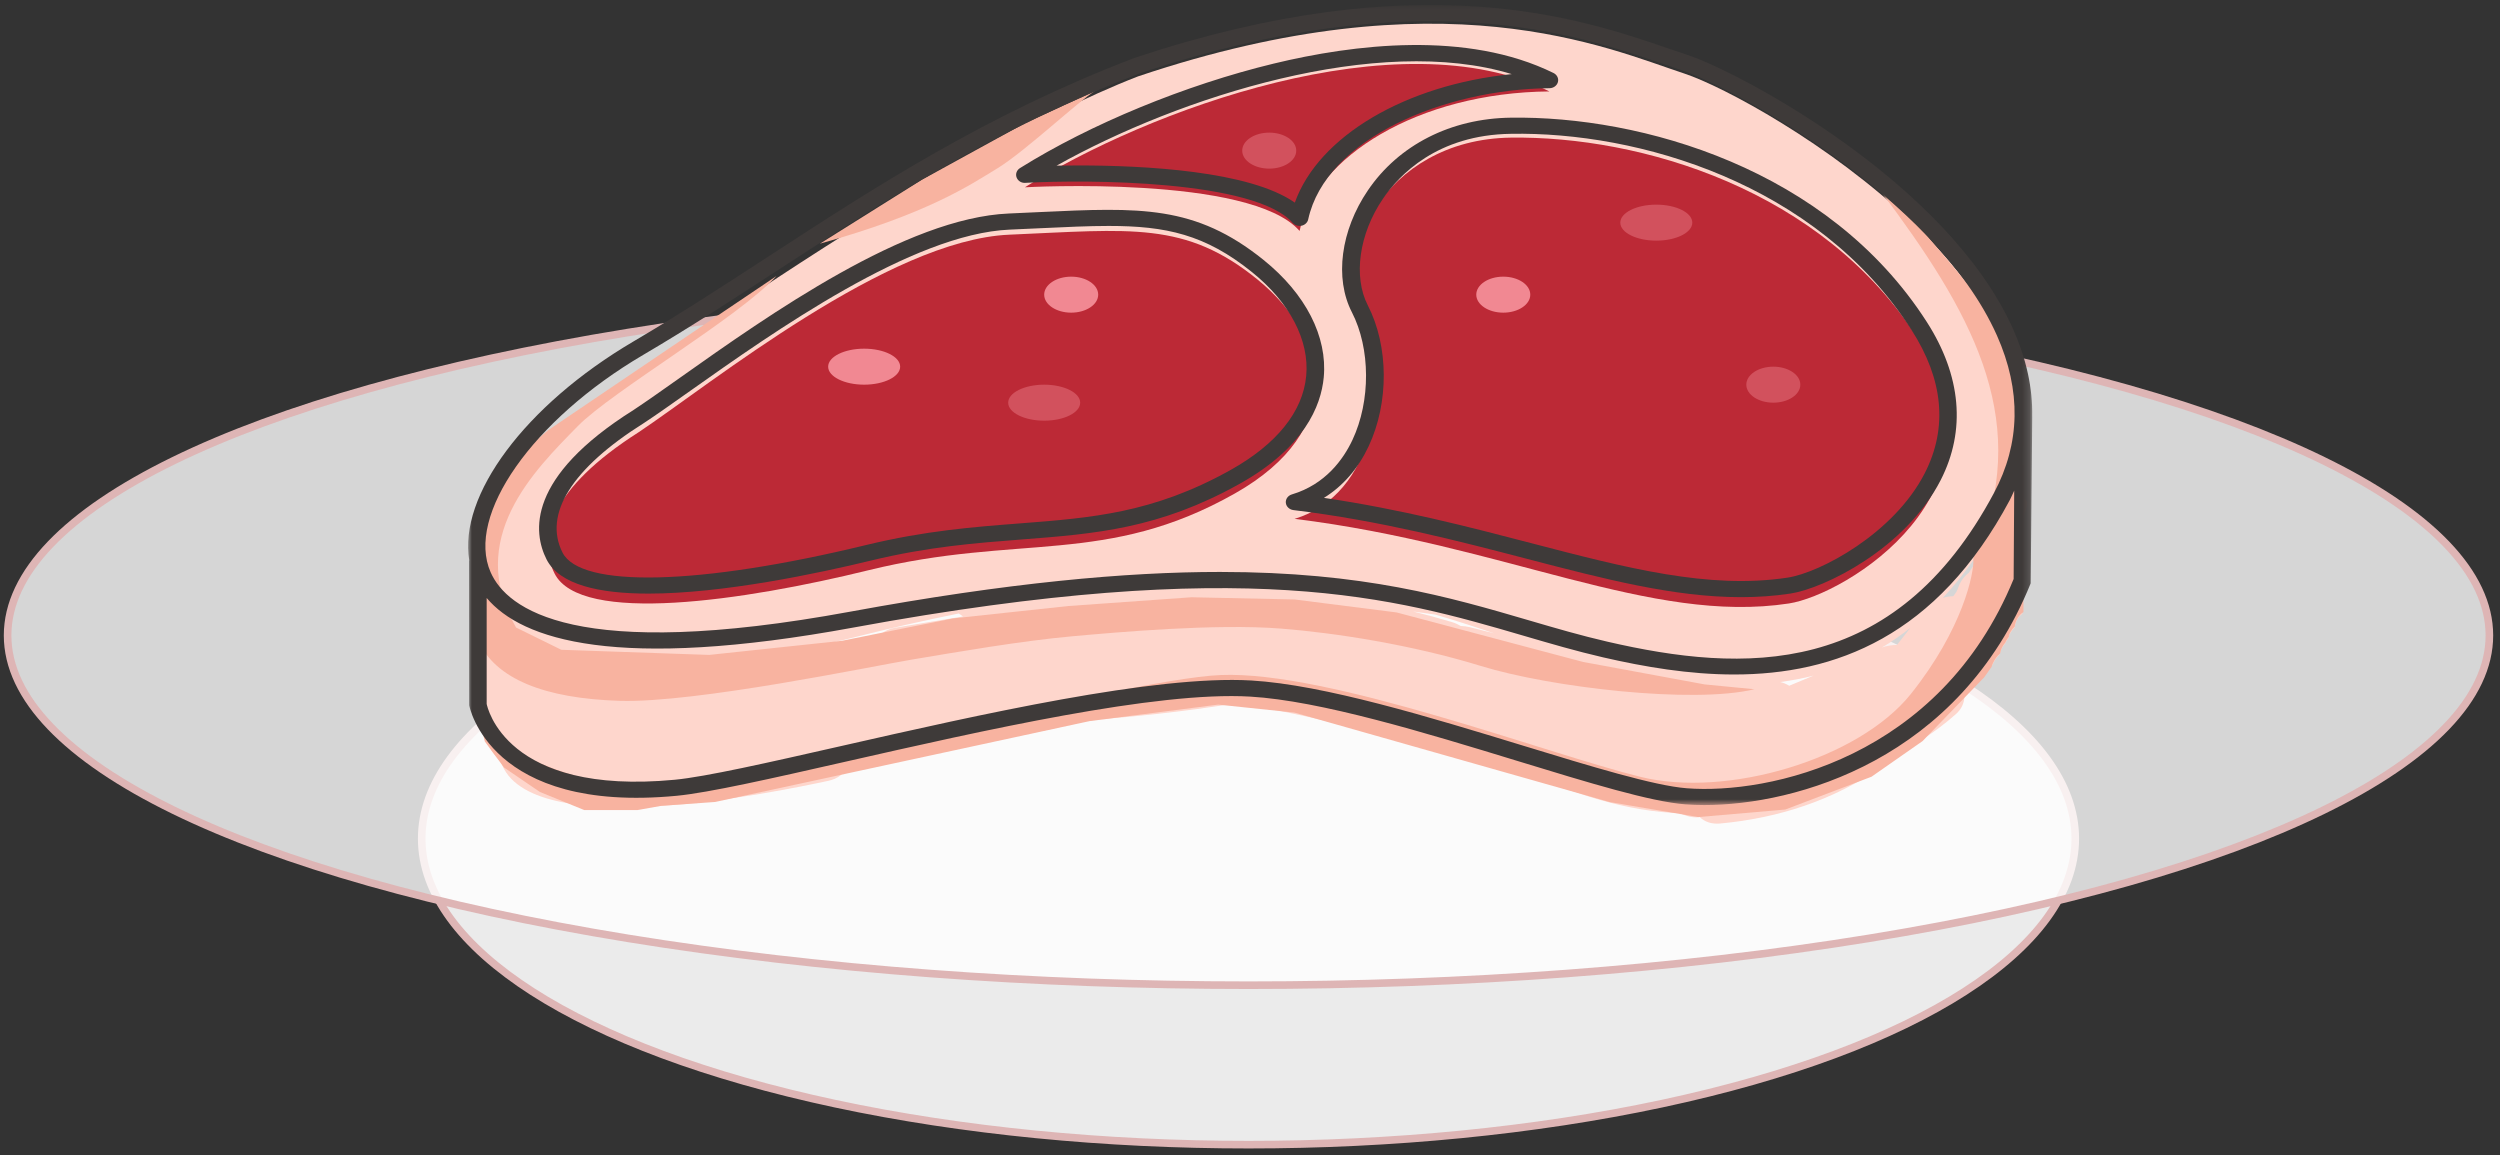 <?xml version="1.0" encoding="UTF-8"?>
<svg width="329px" height="152px" viewBox="0 0 329 152" version="1.1" xmlns="http://www.w3.org/2000/svg" xmlns:xlink="http://www.w3.org/1999/xlink">
    <rect x="0" y="0" width="329" height="152" fill="#333333" stroke="none"/>
    <!-- Generator: Sketch 56.3 (81716) - https://sketch.com -->
    <title>一盤肉</title>
    <desc>Created with Sketch.</desc>
    <defs>
        <polygon id="path-1" points="0 0.965 205.843 0.965 205.843 106.26 0 106.26"></polygon>
    </defs>
    <g id="Website" stroke="none" stroke-width="1" fill="none" fill-rule="evenodd">
        <g id="Desktop-HD-Copy" transform="translate(-299, -415)">
            <g id="一盤肉" transform="translate(300, 414.5)">
                <g id="-盤子" transform="translate(0.001, 38.092)" fill="#FFFFFF" stroke="#DEB5B5">
                    <ellipse id="Oval" fill-opacity="0.9" cx="163.301" cy="72.769" rx="108.803" ry="40.277"></ellipse>
                    <ellipse id="Oval" fill-opacity="0.8" cx="163.301" cy="46.031" rx="163.301" ry="46.031"></ellipse>
                </g>
                <g id="肉" transform="translate(60.6, 0.185)">
                    <g id="Group-9" transform="translate(1, 2.725)">
                        <path d="M187.047,82.457 C186.396,82.47 185.734,82.576 185.087,82.785 C186.359,82.033 187.593,81.161 188.805,80.21 C188.219,80.959 187.633,81.708 187.047,82.457 M172.864,87.833 C172.512,87.624 172.129,87.448 171.685,87.344 C173.162,87.146 174.619,86.868 176.048,86.507 C174.987,86.948 173.924,87.389 172.864,87.833 M130.838,80.13 C130.423,80.029 130.027,79.984 129.645,79.971 C129.293,79.766 128.911,79.586 128.468,79.452 C126.775,78.942 125.073,78.485 123.364,78.061 C124.332,78.186 125.3,78.326 126.268,78.466 C128.999,79.256 131.56,80.098 134.015,80.937 C132.959,80.662 131.898,80.391 130.838,80.13 M55.153,80.208 C54.489,80.317 53.898,80.595 53.398,80.978 C52.059,81.26 50.718,81.545 49.38,81.827 C48.692,81.971 48.129,82.223 47.652,82.531 C47.532,82.36 47.395,82.205 47.214,82.091 C47.992,81.902 48.741,81.736 49.544,81.529 C54.53,80.257 59.174,79.213 63.588,78.322 C63.76,78.466 63.94,78.595 64.137,78.711 C61.143,79.211 58.148,79.71 55.153,80.208 M199.678,84.937 C199.794,84.688 199.928,84.479 200.086,84.253 C200.215,84.072 200.364,83.913 200.526,83.762 C200.542,83.721 200.565,83.68 200.581,83.639 C200.681,83.142 200.927,82.668 201.297,82.264 C201.332,82.193 201.35,82.117 201.394,82.05 C201.478,81.923 201.559,81.794 201.64,81.669 C201.675,81.616 201.721,81.573 201.76,81.521 C201.786,81.435 201.788,81.347 201.82,81.265 C201.786,81.323 201.749,81.381 201.712,81.439 C201.726,81.405 201.739,81.37 201.753,81.336 C201.915,80.918 202.154,80.561 202.443,80.259 C202.453,80.251 202.462,80.242 202.469,80.231 C202.467,80.236 202.464,80.24 202.462,80.244 C202.483,80.223 202.506,80.21 202.527,80.19 C202.615,79.471 202.948,78.787 203.564,78.337 C203.509,78.197 203.46,78.053 203.384,77.921 C203.898,74.38 203.423,70.516 203.384,66.942 C203.613,66.012 203.859,65.084 204.141,64.159 C204.345,63.491 203.771,63.061 203.194,63.041 C202.717,62.919 202.135,63.071 201.932,63.629 C201.047,66.04 199.995,68.367 198.787,70.621 C198.416,70.537 198.006,70.632 197.751,71.022 C197.332,71.67 196.913,72.32 196.494,72.968 C195.887,73.435 195.41,74.064 195.148,74.802 C195.069,75.024 194.963,75.243 194.87,75.465 C194.734,75.661 194.595,75.853 194.46,76.048 C193.988,76.068 193.52,76.132 193.078,76.277 C195.882,73.274 198.492,69.601 200.859,65.106 C215.469,37.367 169.184,10.61 159.044,7.264 C148.902,3.921 127.273,-5.848 87.163,7.643 C59.684,18.285 15.115,51.164 7.02,56.598 C2.43,59.679 -2.575,70.552 2.326,78.076 C1.765,77.919 1.017,78.195 0.973,78.907 C0.67,83.68 -0.604,89.652 1.017,94.212 C1.159,94.868 1.418,95.43 1.782,95.893 C2.191,96.59 2.692,97.243 3.312,97.83 C6.914,108.672 39.722,101.77 46.392,100.351 C47.696,100.074 48.497,99.383 48.898,98.541 C58.187,97.032 67.435,95.312 76.632,93.325 C77.357,93.168 77.913,92.87 78.346,92.5 C85.752,92.055 93.122,91.273 100.473,90.074 C100.475,90.074 100.477,90.074 100.48,90.072 C111.874,92.212 123.047,95.036 134.029,98.603 C135.002,98.92 135.852,98.868 136.565,98.59 C143.238,101.454 149.926,104.112 157.58,104.569 C157.817,104.584 158.03,104.567 158.243,104.549 C158.595,104.672 158.935,104.814 159.292,104.933 C159.945,105.15 160.543,105.195 161.087,105.122 C161.71,105.71 162.595,106.076 163.81,105.962 C171.52,105.24 178.663,102.894 184.914,98.58 C185.483,98.188 185.877,97.716 186.15,97.213 C189.184,95.794 192.068,93.977 194.775,91.587 C195.567,90.89 195.908,90.05 195.917,89.217 C197.221,87.904 198.455,86.511 199.636,85.049 C199.65,85.013 199.66,84.974 199.678,84.937" id="Fill-1" fill="#FED6CC"></path>
                        <path d="M21.448,54.469 C31.015,48.084 54.286,29.156 70.232,28.474 C86.18,27.787 93.415,26.648 102.922,34.403 C112.431,42.155 114.625,54.206 99.918,62.527 C82.991,72.105 71.429,67.782 51.667,72.638 C35.381,76.64 13.775,79.859 10.377,73.056 C8.04,68.38 9.805,61.881 21.448,54.469" id="Fill-3" fill="#BC2936"></path>
                        <path d="M107.769,65.872 C118.319,62.679 120.526,48.314 116.357,40.103 C112.186,31.894 119.301,15.931 136.228,15.701 C153.156,15.475 177.279,22.392 189.955,42.383 C202.63,62.376 180.255,75.874 172.812,77.008 C154.626,79.783 135.492,69.293 107.769,65.872" id="Fill-5" fill="#BC2936"></path>
                        <path d="M141.298,9.622 C121.508,-0.262 88.142,12.192 72.277,22.239 C72.277,22.239 101.987,20.567 108.423,27.981 C110.505,18.287 123.961,9.772 141.298,9.622" id="Fill-7" fill="#BC2936"></path>
                    </g>
                    <g id="Group-18" transform="translate(1, 10.898)" fill="#F8B3A0">
                        <path d="M201.948,54.402 C201.948,54.402 201.487,55.092 200.85,56.08 L202.826,52.448 L201.948,54.402 Z M203.685,40.57 L201.119,34.461 L197.775,28.519 L190.199,19.461 L184.983,14.68 C196.58,30.141 204.602,44.075 197.974,60.85 C197.441,61.841 197.075,62.654 197.094,62.991 C197.21,64.805 195.727,72.151 188.87,80.742 C182.01,89.328 164.686,94.473 153.278,91.649 C140.901,88.585 112.308,77.676 98.078,78.249 C84.384,78.8 30.63,94.099 17.73,92.559 C17.401,92.498 17.053,92.449 16.731,92.382 C16.711,92.377 16.683,92.373 16.662,92.369 C8.267,90.647 3.194,87.462 1.284,84.662 L0.288,83.174 L1.203,86.997 L3.72,90.412 L8.449,93.64 L14.297,96.025 L21.282,96.025 L24.404,95.467 L31.519,94.955 L80.782,84.318 L97.71,82.143 L107.768,83.198 L149.229,94.97 L160.883,96.944 L172.345,95.952 L183.691,91.634 L190.412,86.943 L198.507,78.566 L199.482,77.193 C199.533,77.016 199.597,76.841 199.678,76.67 C199.794,76.419 199.926,76.21 200.086,75.98 C200.237,75.768 200.42,75.585 200.614,75.416 C200.707,74.899 200.917,74.398 201.3,73.98 C201.334,73.909 201.353,73.835 201.395,73.768 C201.478,73.641 201.559,73.513 201.64,73.386 C201.672,73.338 201.712,73.299 201.747,73.254 C201.772,73.163 201.786,73.07 201.821,72.979 C201.786,73.037 201.749,73.098 201.712,73.156 C201.726,73.12 201.74,73.087 201.754,73.05 C201.916,72.633 202.154,72.274 202.444,71.971 C202.453,71.961 202.462,71.952 202.469,71.941 C202.467,71.945 202.465,71.95 202.462,71.954 C202.481,71.932 202.509,71.922 202.527,71.902 C202.622,71.137 202.997,70.41 203.685,69.963 L203.685,50.532 L202.826,52.448 L203.685,47.898 L203.685,40.57 Z" id="Fill-10"></path>
                        <path d="M81.791,1.227 C81.722,1.257 81.625,1.315 81.53,1.371 C81.928,1.181 82.069,1.11 81.791,1.227" id="Fill-12"></path>
                        <path d="M81.529,1.372 C79.709,2.233 72.277,5.632 72.277,5.632 L58.703,13.083 L45.298,21.488 C59.52,17.51 64.919,13.847 68.68,11.554 C72.27,9.368 79.533,2.555 81.529,1.372" id="Fill-14"></path>
                        <path d="M18.959,81.647 C28.917,81.952 52.156,77.097 57.353,76.228 C63.278,75.236 71.726,73.763 78.512,73.151 C84.339,72.628 97.357,71.458 105.97,72.139 C113.006,72.691 123.144,74.245 132.301,77.065 C141.461,79.885 160.167,82.075 168.284,80.12 L161.742,79.487 L145.738,76.529 L121.187,70.014 L107.77,68.307 L94.194,68.016 L78.003,69.168 L62.791,70.803 L48.235,73.739 L30.733,75.603 L11.272,74.929 L5.311,71.999 C-1.436,60.305 7.698,51.35 13.44,45.493 C17.919,40.924 34.643,31.156 39.583,25.74 L28.176,33.418 L9.484,46.066 L5.741,49.275 L2.24,54.363 L0.336,61.373 L0.336,68.705 L0.336,73.739 C2.603,78.745 9,81.34 18.959,81.647" id="Fill-16"></path>
                    </g>
                    <g id="Group-28">
                        <path d="M23.103,56.009 L23.124,55.996 C24.791,54.899 26.868,53.426 29.252,51.741 C40.181,44.01 58.468,31.076 71.287,30.532 L75.314,30.349 C78.703,30.19 81.649,30.049 84.303,30.049 C91.837,30.049 97.011,31.169 103.16,36.123 C108.139,40.129 110.74,45.115 110.295,49.799 C109.853,54.502 106.4,58.782 100.318,62.18 C90.185,67.837 82.061,68.464 72.653,69.191 C66.497,69.667 60.133,70.158 52.37,72.043 C30.488,77.352 14.807,77.745 12.428,73.034 C9.874,67.988 13.665,61.94 23.103,56.009 M23.737,78.434 C33.545,78.434 46.089,75.764 52.963,74.098 C60.529,72.26 66.792,71.778 72.848,71.31 C82.547,70.562 90.924,69.914 101.52,63.995 C110.036,59.241 112.247,53.752 112.604,49.984 C113.111,44.62 110.226,38.984 104.686,34.525 C95.665,27.261 88.393,27.612 75.196,28.226 L71.18,28.411 C57.632,28.982 39.701,41.666 27.839,50.058 C25.484,51.722 23.429,53.178 21.783,54.264 C7.653,63.147 8.54,70.398 10.325,73.93 C12.023,77.28 17.287,78.434 23.737,78.434" id="Fill-19" fill="#3E3A39"></path>
                        <path d="M189.958,43.741 C194.157,50.28 194.745,56.62 191.704,62.579 C187.644,70.535 177.926,75.687 173.623,76.335 C163.289,77.895 152.448,75.064 139.891,71.789 C131.813,69.683 122.773,67.328 112.629,65.834 C115.124,64.296 117.125,61.998 118.51,59.051 C121.205,53.319 121.164,45.862 118.403,40.498 C116.46,36.719 117.252,31.092 120.381,26.491 C122.514,23.345 127.547,18.054 137.244,17.926 C153.831,17.622 177.493,24.334 189.958,43.741 M118.415,25.366 C114.832,30.635 114.007,36.932 116.309,41.405 C118.762,46.176 118.795,53.083 116.384,58.209 C115.189,60.751 112.835,64.058 108.412,65.38 C107.895,65.533 107.567,65.994 107.615,66.487 C107.666,66.982 108.081,67.377 108.616,67.443 C120.115,68.844 130.284,71.496 139.256,73.834 C149.537,76.516 158.692,78.902 167.509,78.902 C169.688,78.902 171.849,78.756 173.998,78.431 C178.454,77.761 189.187,72.531 193.802,63.48 C197.14,56.94 196.501,49.74 191.952,42.661 C178.985,22.472 154.345,15.546 137.211,15.801 C129.323,15.905 122.472,19.392 118.415,25.366" id="Fill-21" fill="#3E3A39"></path>
                        <path d="M137.347,10.068 C123.414,11.475 111.92,18.218 108.8,26.98 C102.804,22.783 88.897,22.088 80.337,22.088 C79.288,22.088 78.315,22.098 77.449,22.113 C93.684,13.015 119.799,4.714 137.347,10.068 M73.347,24.377 C81.451,23.928 103.555,24.001 108.522,29.651 C108.745,29.906 109.078,30.047 109.423,30.047 C109.514,30.047 109.606,30.036 109.699,30.017 C110.134,29.919 110.47,29.596 110.558,29.192 C112.876,18.532 128.521,12.042 142.31,11.923 C142.838,11.919 143.295,11.587 143.422,11.115 C143.549,10.644 143.311,10.155 142.848,9.925 C131.437,4.3 116.524,6.142 106.021,8.684 C94.39,11.496 81.907,16.637 72.625,22.438 C72.196,22.708 72.013,23.21 72.182,23.66 C72.351,24.113 72.814,24.426 73.347,24.377" id="Fill-23" fill="#3E3A39"></path>
                        <g id="Group-27">
                            <mask id="mask-2" fill="white">
                                <use xlink:href="#path-1"></use>
                            </mask>
                            <g id="Clip-26"></g>
                            <path d="M160.385,104.052 C156.096,103.722 147.714,101.159 138.839,98.443 C126.555,94.686 112.629,90.427 103.062,89.866 C90.361,89.131 67.414,94.333 48.983,98.52 C39.492,100.675 31.299,102.536 27.199,102.93 C4.889,105.057 2.52,93.29 2.446,92.954 L2.446,79.01 C7.094,84.521 19.531,88.644 50.771,82.889 C102.594,73.345 121.886,78.996 138.911,83.979 C142.461,85.018 145.815,86.002 149.375,86.825 C154.826,88.081 160.697,89.078 166.619,89.078 C179.825,89.078 193.283,84.126 202.899,66.104 C203.115,65.698 203.277,65.29 203.469,64.882 L203.395,76.511 C193.705,100.158 171.066,104.885 160.385,104.052 L160.385,104.052 Z M23.037,47.024 C29.133,43.441 34.84,39.724 40.882,35.792 C54.88,26.677 69.355,17.254 88.582,9.897 C125.244,-2.268 145.991,4.856 157.14,8.685 C158.048,8.996 158.884,9.283 159.658,9.536 C165.846,11.552 192.978,25.976 201.204,44.48 C204.416,51.708 204.287,58.67 200.817,65.169 C187.7,89.762 167.736,88.876 149.94,84.761 C146.452,83.956 143.131,82.985 139.613,81.954 C129.154,78.891 117.849,75.583 98.946,75.583 C86.604,75.583 71.02,76.994 50.315,80.806 C14.044,87.486 5.079,80.424 2.965,75.621 C-0.331,68.14 8.488,55.576 23.037,47.024 L23.037,47.024 Z M205.838,55.138 C205.908,51.404 205.079,47.572 203.346,43.677 C194.705,24.238 167.078,9.697 160.431,7.531 C159.669,7.285 158.845,7.002 157.953,6.694 C146.524,2.771 125.251,-4.54 87.769,7.91 L87.716,7.927 C68.239,15.373 53.65,24.873 39.541,34.058 C33.522,37.977 27.836,41.677 21.789,45.235 C7.439,53.67 -1.29,65.566 0.155,74.074 L0.13,74.074 L0.144,93.115 C0.167,93.26 2.828,107.393 27.438,105.042 C31.697,104.634 39.965,102.757 49.539,100.583 C67.817,96.433 90.569,91.267 102.914,91.987 C112.184,92.529 125.955,96.743 138.107,100.46 C147.508,103.336 155.625,105.818 160.193,106.168 C160.966,106.228 161.8,106.26 162.685,106.26 C174.707,106.26 196.197,100.356 205.639,77.079 L205.843,55.138 L205.838,55.138 Z" id="Fill-25" fill="#3E3A39" mask="url(#mask-2)"></path>
                        </g>
                        <ellipse id="Oval" fill="#D2515D" cx="171.769" cy="50.938" rx="3.554" ry="2.369"></ellipse>
                        <ellipse id="Oval" fill="#D2515D" cx="105.431" cy="20.138" rx="3.554" ry="2.369"></ellipse>
                        <ellipse id="Oval" fill="#D2515D" cx="156.369" cy="29.615" rx="4.738" ry="2.369"></ellipse>
                        <ellipse id="Oval" fill="#F18892" cx="136.231" cy="39.092" rx="3.554" ry="2.369"></ellipse>
                        <ellipse id="Oval" fill="#F18892" cx="79.369" cy="39.092" rx="3.554" ry="2.369"></ellipse>
                        <ellipse id="Oval" fill="#F18892" cx="52.123" cy="48.569" rx="4.738" ry="2.369"></ellipse>
                        <ellipse id="Oval" fill="#D2515D" cx="75.815" cy="53.308" rx="4.738" ry="2.369"></ellipse>
                    </g>
                </g>
            </g>
        </g>
    </g>
</svg>